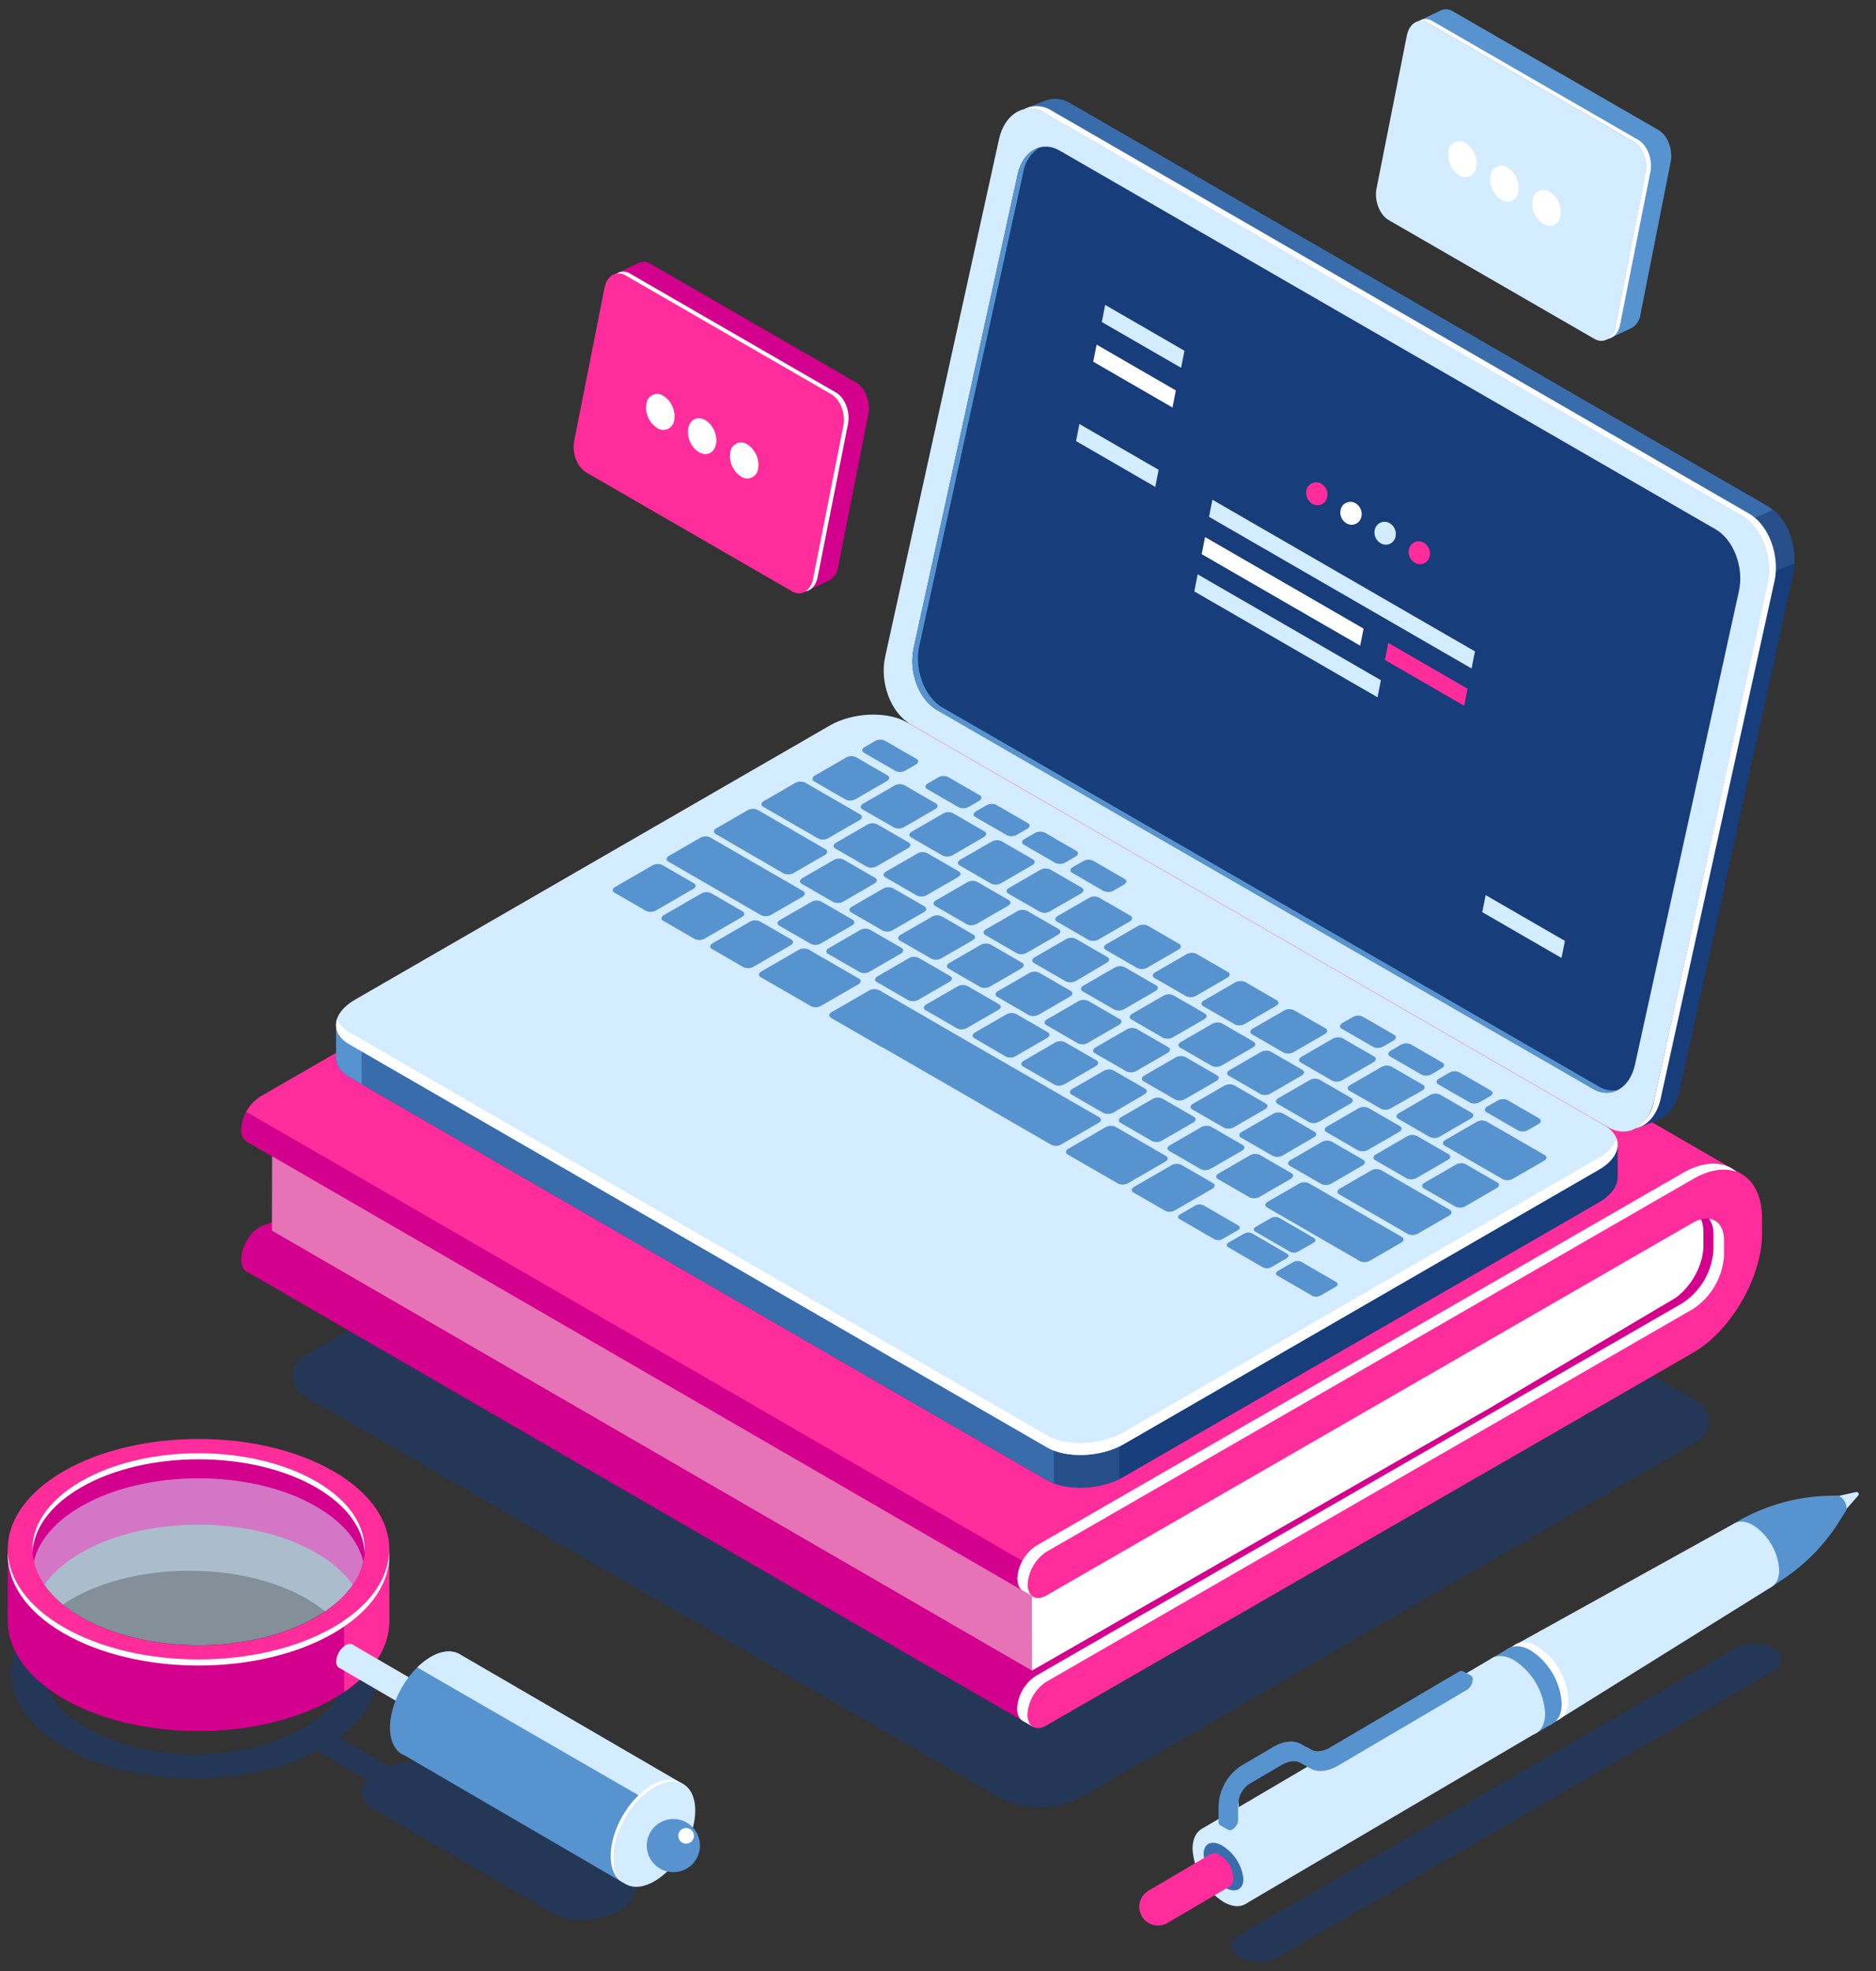 <svg id="Слой_1" data-name="Слой 1" xmlns="http://www.w3.org/2000/svg" viewBox="0 0 428.52 450"><rect x="0" y="0" width="428.52" height="450" fill="#333333" stroke="none"/><defs><style>.cls-1,.cls-6{fill:#173d7a;}.cls-1,.cls-11{opacity:0.5;}.cls-2{fill:#ff2c9c;}.cls-3{fill:#d3008d;}.cls-4{fill:#e573b5;}.cls-5{fill:#fff;}.cls-7{fill:#396caa;}.cls-8{fill:#274f89;}.cls-11,.cls-9{fill:#d4ecff;}.cls-10{fill:#5793ce;}.cls-12{fill:#983be9;}</style></defs><title>Монтажная область 106</title><path class="cls-1" d="M227.43,409.88,69.54,318.72a5.31,5.31,0,0,1,0-9.21l150.13-86.67,168,97a5.32,5.32,0,0,1,0,9.22l-140,80.84A20.17,20.17,0,0,1,227.43,409.88Z"/><path class="cls-2" d="M222.88,174.33c0-10-7-14.11-15.74-9.1L59.47,250.31a9.52,9.52,0,0,0-4.33,7.48c0,2.76,1.93,3.88,4.32,2.5l147.67-85.08c3.92-2.26,7.1-.42,7.1,4.11l0,16.51c2.87-.18,5.74-.18,8.65-.13Z"/><path class="cls-3" d="M59.41,290l147.66-53.81c8.69-5,15.77-17.24,15.78-27.26V195.7c-2.91,0-5.78,0-8.65.13V213.9a15.72,15.72,0,0,1-7.12,12.29L59.41,280a9.57,9.57,0,0,0-4.32,7.49C55.08,290.24,57,291.36,59.41,290Z"/><polygon class="cls-3" points="56.2 290.18 235.84 394.13 387.92 303.43 399.99 285.42 398.74 291.8 395.49 275.1 113.18 285.86 63.44 282.66 56.2 290.18"/><polygon class="cls-4" points="62.16 258.82 62.11 280.93 235.73 381.37 240.42 360.3 62.16 258.82"/><polygon class="cls-2" points="397.75 267.99 218.4 164.23 56.7 258.26 56.37 260.57 235.98 364.48 397.75 267.99"/><path class="cls-5" d="M340.57,321.27l42.17-25c3.56-2.5,6.34-7.55,6.35-11.76l0-3.32c0-2.68-1.12-4.4-2.85-4.91l-83,46.18L235.66,359l.07,22.36Z"/><path class="cls-3" d="M241.73,361.06,63.52,258l-3.78-2.18-3.45-2a8.66,8.66,0,0,0-1.15,4,3,3,0,0,0,1.23,2.77h0l0,0h0L236,364.48Z"/><polygon class="cls-5" points="233.6 392.83 235.84 394.13 236.25 393.41 234.85 392.32 233.6 392.83"/><polygon class="cls-5" points="233.66 363.13 235.95 364.46 235.38 363.21 233.66 363.13"/><path class="cls-2" d="M239.08,354.22l147.67-85.08c8.69-5,15.75-.92,15.74,9.11l0,3.31c0,10-7.09,22.25-15.78,27.26L239,393.9c-2.39,1.37-4.33.26-4.32-2.5a9.54,9.54,0,0,1,4.32-7.48l147.67-85.08a15.76,15.76,0,0,0,7.12-12.3l0-3.31c0-4.52-3.18-6.36-7.1-4.11L239.07,364.2c-2.39,1.38-4.32.26-4.32-2.5A9.56,9.56,0,0,1,239.08,354.22Z"/><path class="cls-5" d="M234.7,391.4a9.54,9.54,0,0,1,4.32-7.48l147.67-85.08a15.76,15.76,0,0,0,7.12-12.3l0-3.31c0-3-1.37-4.76-3.41-5a6,6,0,0,1,1,3.66l0,3.31a15.72,15.72,0,0,1-7.11,12.3L236.66,382.55a9.52,9.52,0,0,0-4.33,7.48c0,2.09,1.11,3.23,2.69,3.07A4,4,0,0,1,234.7,391.4Z"/><path class="cls-5" d="M234.75,361.7a9.56,9.56,0,0,1,4.33-7.48l147.67-85.08c3.74-2.16,7.17-2.62,9.88-1.65-2.89-2.46-7.3-2.57-12.25.28L236.71,352.85a9.61,9.61,0,0,0-4.33,7.48c0,2.09,1.11,3.24,2.69,3.07A4.26,4.26,0,0,1,234.75,361.7Z"/><path class="cls-6" d="M403.78,115.55l-159.33-92a6.43,6.43,0,0,0-5.4-.67h0l-.29.11-.07,0L233,25.23l5.16,2.53c0,.09-.05.18-.07.28L212.09,146.17c-1.3,5.91,1.3,12.81,5.81,15.41l155.49,89.78-.55,6.59,6.29-2.44c2.11-1,3.8-3.23,4.5-6.41l26-118.13C410.88,125.06,408.28,118.15,403.78,115.55Z"/><path class="cls-7" d="M403.78,115.55l-159.33-92a6.43,6.43,0,0,0-5.4-.67h0l-.29.11-.07,0L233,25.23l5.16,2.53c0,.09-.05.18-.07.28l-17.1,77.85,77.95,60.74L408.81,121.9A12.37,12.37,0,0,0,403.78,115.55Z"/><path class="cls-8" d="M397.77,133.71l12.13-5.16c.22-4.7-1.72-9.55-4.92-12.15l-19.19,8.08Z"/><path class="cls-9" d="M367.3,257.32,208,165.33c-4.51-2.6-7.11-9.5-5.81-15.41l26-118.13c1.3-5.91,6-8.6,10.51-6l159.32,92c4.51,2.6,7.11,9.51,5.81,15.42L377.81,251.33C376.51,257.24,371.81,259.92,367.3,257.32Z"/><path class="cls-5" d="M399.48,117.22l-159.32-92a6.31,6.31,0,0,0-6.27-.28,6.55,6.55,0,0,1,4.74.84l159.32,92c4.51,2.6,7.11,9.51,5.81,15.42L377.81,251.33a9,9,0,0,1-4.24,6.26c2.69-.59,4.94-3,5.77-6.82l26-118.13C406.59,126.73,404,119.82,399.48,117.22Z"/><path class="cls-5" d="M363.85,248.53,214,162.06c-4.12-2.38-6.5-8.69-5.31-14.1l23.75-108.1c1.18-5.41,5.49-7.87,9.62-5.48L391.9,120.84c4.12,2.39,6.5,8.7,5.31,14.11l-23.74,108.1C372.28,248.46,368,250.91,363.85,248.53Z"/><path class="cls-6" d="M363.85,248.53,214,162.06c-4.12-2.38-6.5-8.69-5.31-14.1l23.75-108.1c1.18-5.41,5.49-7.87,9.62-5.48L391.9,120.84c4.12,2.39,6.5,8.7,5.31,14.11l-23.74,108.1C372.28,248.46,368,250.91,363.85,248.53Z"/><path class="cls-10" d="M365.15,248,215.31,161.53c-4.12-2.38-6.5-8.69-5.32-14.1l23.75-108.1a8.29,8.29,0,0,1,3.78-5.69c-2.38.61-4.34,2.84-5.08,6.22L208.69,148c-1.19,5.41,1.19,11.72,5.31,14.1l149.85,86.47a5.74,5.74,0,0,0,5.84.21A6,6,0,0,1,365.15,248Z"/><path class="cls-6" d="M369.5,261.33l-21.78-2.88L207.14,177.28c-4.51-2.6-12.38-2.27-17.59.73l-99.62,57.5-13.16-1.74v7.47h0c-.09,1.73.9,3.39,3,4.62l159.33,92c4.5,2.6,12.38,2.28,17.58-.73L365.2,274.5c2.93-1.69,4.39-3.87,4.3-5.92h0Z"/><path class="cls-7" d="M263.87,210l-10-5.77H144.07L89.93,235.51l-13.16-1.74v7.47h0c-.09,1.73.9,3.39,3,4.62l159.33,92a16.37,16.37,0,0,0,9.07,1.7Z"/><path class="cls-10" d="M82.61,234.54l-5.84-.77v7.47h0c-.09,1.73.9,3.39,3,4.62l2.81,1.62Z"/><path class="cls-8" d="M240.73,338.59c4.27,1.62,10.38,1.26,14.94-.93V321H240.73Z"/><path class="cls-9" d="M239.13,330.38l-159.33-92c-4.51-2.6-3.94-7.15,1.26-10.15l108.49-62.61c5.21-3,13.08-3.34,17.59-.73l159.32,92c4.51,2.6,3.94,7.15-1.26,10.15L256.71,329.65C251.51,332.65,243.63,333,239.13,330.38Z"/><path class="cls-5" d="M365.2,264.31,256.71,326.92c-5.2,3-13.08,3.33-17.58.73l-159.33-92A5.88,5.88,0,0,1,77,232.6c-.71,2.13.19,4.29,2.8,5.79l159.33,92c4.5,2.6,12.38,2.27,17.58-.73L365.2,267c3.5-2,4.89-4.73,4.06-7.08A8.49,8.49,0,0,1,365.2,264.31Z"/><path class="cls-10" d="M147.56,207.94l-7.2-4.16c-.58-.34-.51-.92.16-1.31l8.51-4.91a2.49,2.49,0,0,1,2.25-.09l7.21,4.16c.58.33.51.92-.16,1.3l-8.51,4.92A2.54,2.54,0,0,1,147.56,207.94Z"/><path class="cls-10" d="M158.7,214.37l-7.21-4.17c-.58-.33-.51-.91.16-1.3l8.51-4.91a2.52,2.52,0,0,1,2.26-.1l7.21,4.17c.57.33.5.91-.17,1.3l-8.5,4.91A2.52,2.52,0,0,1,158.7,214.37Z"/><path class="cls-10" d="M169.83,220.79l-7.21-4.16c-.58-.33-.51-.92.16-1.3l8.51-4.91a2.52,2.52,0,0,1,2.26-.1l7.21,4.16c.58.34.5.92-.16,1.31l-8.51,4.91A2.48,2.48,0,0,1,169.83,220.79Z"/><path class="cls-10" d="M185.23,215.49,178,211.32c-.58-.33-.51-.91.16-1.3l7.14-4.12a2.52,2.52,0,0,1,2.26-.1l7.21,4.17c.58.33.51.91-.16,1.3l-7.15,4.12A2.49,2.49,0,0,1,185.23,215.49Z"/><path class="cls-10" d="M196.36,221.91l-7.21-4.16c-.58-.33-.51-.92.16-1.3l7.14-4.13a2.54,2.54,0,0,1,2.26-.09l7.21,4.16c.58.34.51.92-.16,1.31l-7.14,4.12A2.48,2.48,0,0,1,196.36,221.91Z"/><path class="cls-10" d="M207.49,228.34l-7.21-4.16c-.58-.34-.5-.92.16-1.3l7.15-4.13a2.51,2.51,0,0,1,2.26-.09l7.2,4.16c.58.33.51.92-.16,1.3l-7.14,4.13A2.51,2.51,0,0,1,207.49,228.34Z"/><path class="cls-10" d="M218.62,234.77l-7.2-4.16c-.58-.34-.51-.92.16-1.31l7.14-4.12a2.48,2.48,0,0,1,2.26-.09l7.21,4.16c.58.33.5.92-.17,1.3l-7.14,4.12A2.52,2.52,0,0,1,218.62,234.77Z"/><path class="cls-10" d="M229.76,241.2,222.55,237c-.58-.33-.51-.91.16-1.3l7.14-4.12a2.52,2.52,0,0,1,2.26-.1l7.21,4.16c.58.34.51.92-.16,1.31L232,241.1A2.49,2.49,0,0,1,229.76,241.2Z"/><path class="cls-10" d="M240.89,247.62l-7.21-4.16c-.58-.33-.51-.92.16-1.3L241,238a2.52,2.52,0,0,1,2.25-.09l7.21,4.16c.58.34.51.92-.16,1.31l-7.14,4.12A2.48,2.48,0,0,1,240.89,247.62Z"/><path class="cls-10" d="M252,254.05l-7.21-4.16c-.58-.34-.5-.92.16-1.31l7.15-4.12a2.51,2.51,0,0,1,2.26-.09l7.2,4.16c.58.33.51.92-.16,1.3L254.28,254A2.54,2.54,0,0,1,252,254.05Z"/><path class="cls-10" d="M263.15,260.48l-7.2-4.16c-.58-.34-.51-.92.16-1.31l7.14-4.12a2.52,2.52,0,0,1,2.26-.1l7.21,4.17c.58.33.5.91-.17,1.3l-7.14,4.12A2.52,2.52,0,0,1,263.15,260.48Z"/><path class="cls-10" d="M274.29,266.91l-7.21-4.17c-.58-.33-.51-.91.16-1.3l7.14-4.12a2.52,2.52,0,0,1,2.26-.1l7.21,4.16c.58.34.51.92-.16,1.31l-7.15,4.12A2.49,2.49,0,0,1,274.29,266.91Z"/><path class="cls-10" d="M285.42,273.33l-7.21-4.16c-.58-.33-.51-.92.16-1.3l7.15-4.13a2.52,2.52,0,0,1,2.25-.09l7.21,4.16c.58.34.51.92-.16,1.31l-7.14,4.12A2.51,2.51,0,0,1,285.42,273.33Z"/><path class="cls-10" d="M201.63,212.44l-7.21-4.16c-.58-.33-.51-.92.16-1.3l7.15-4.13a2.52,2.52,0,0,1,2.25-.09l7.21,4.16c.58.34.51.92-.16,1.31l-7.14,4.12A2.48,2.48,0,0,1,201.63,212.44Z"/><path class="cls-10" d="M190.33,205.92l-7.21-4.16c-.58-.34-.5-.92.16-1.31l7.15-4.12a2.48,2.48,0,0,1,2.26-.09l7.2,4.16c.58.33.51.92-.16,1.3l-7.14,4.13A2.54,2.54,0,0,1,190.33,205.92Z"/><path class="cls-10" d="M179,199.39l-15.52-9c-.58-.33-.51-.92.16-1.3l7.14-4.13a2.54,2.54,0,0,1,2.26-.09l15.53,9c.58.34.5.92-.17,1.31l-7.14,4.12A2.52,2.52,0,0,1,179,199.39Z"/><path class="cls-10" d="M186.92,191.44l-12.6-7.27c-.57-.34-.5-.92.17-1.31l7.14-4.12a2.52,2.52,0,0,1,2.26-.1l12.6,7.28c.58.33.5.92-.16,1.3l-7.15,4.13A2.54,2.54,0,0,1,186.92,191.44Z"/><path class="cls-10" d="M212.76,218.87l-7.21-4.16c-.58-.34-.5-.92.17-1.31l7.14-4.12a2.51,2.51,0,0,1,2.26-.09l7.2,4.16c.58.33.51.92-.16,1.3L215,218.78A2.54,2.54,0,0,1,212.76,218.87Z"/><path class="cls-10" d="M223.89,225.3l-7.2-4.16c-.58-.34-.51-.92.16-1.31l7.14-4.12a2.52,2.52,0,0,1,2.26-.1l7.21,4.17c.58.33.5.91-.16,1.3l-7.15,4.12A2.52,2.52,0,0,1,223.89,225.3Z"/><path class="cls-10" d="M235,231.73l-7.21-4.17c-.58-.33-.51-.91.16-1.3l7.14-4.12a2.52,2.52,0,0,1,2.26-.1l7.21,4.16c.58.34.51.92-.16,1.31l-7.14,4.12A2.52,2.52,0,0,1,235,231.73Z"/><path class="cls-10" d="M246.16,238.15,239,234c-.58-.33-.51-.92.16-1.3l7.15-4.13a2.52,2.52,0,0,1,2.25-.09l7.21,4.16c.58.34.51.92-.16,1.31l-7.14,4.12A2.48,2.48,0,0,1,246.16,238.15Z"/><path class="cls-10" d="M257.29,244.58l-7.21-4.16c-.58-.34-.5-.92.17-1.31l7.14-4.12a2.48,2.48,0,0,1,2.26-.09l7.21,4.16c.57.33.5.92-.17,1.3l-7.14,4.13A2.54,2.54,0,0,1,257.29,244.58Z"/><path class="cls-10" d="M268.42,251l-7.2-4.16c-.58-.34-.51-.92.16-1.31l7.14-4.12a2.52,2.52,0,0,1,2.26-.1l7.21,4.17c.58.33.5.91-.16,1.3l-7.15,4.12A2.52,2.52,0,0,1,268.42,251Z"/><path class="cls-10" d="M279.56,257.43l-7.21-4.16c-.58-.33-.51-.91.16-1.3l7.14-4.12a2.52,2.52,0,0,1,2.26-.1l7.21,4.16c.58.34.51.92-.16,1.31l-7.14,4.12A2.48,2.48,0,0,1,279.56,257.43Z"/><path class="cls-10" d="M290.69,263.86l-7.21-4.16c-.58-.33-.51-.92.16-1.3l7.15-4.13a2.49,2.49,0,0,1,2.25-.09l7.21,4.16c.58.34.51.92-.16,1.3L293,263.77A2.51,2.51,0,0,1,290.69,263.86Z"/><path class="cls-10" d="M301.82,270.29l-7.21-4.16c-.58-.34-.5-.92.17-1.31l7.14-4.12a2.48,2.48,0,0,1,2.26-.09l7.21,4.16c.57.33.5.92-.17,1.3l-7.14,4.13A2.54,2.54,0,0,1,301.82,270.29Z"/><path class="cls-10" d="M321.61,281.72l-15.73-9.09c-.57-.33-.5-.91.17-1.3l7.14-4.12a2.52,2.52,0,0,1,2.26-.1l15.73,9.08c.58.34.5.92-.17,1.31l-7.14,4.12A2.52,2.52,0,0,1,321.61,281.72Z"/><path class="cls-10" d="M343.29,269.2,330,261.54c-.58-.34-.5-.92.16-1.31l7.15-4.12a2.46,2.46,0,0,1,2.25-.09l13.28,7.66c.58.34.51.92-.16,1.31l-7.14,4.12A2.48,2.48,0,0,1,343.29,269.2Z"/><path class="cls-10" d="M232.26,217.61l-7.21-4.16c-.58-.33-.51-.92.16-1.3l7.14-4.13a2.54,2.54,0,0,1,2.26-.09l7.21,4.16c.58.34.51.92-.16,1.31l-7.14,4.12A2.48,2.48,0,0,1,232.26,217.61Z"/><path class="cls-10" d="M220.85,211l-7.21-4.17c-.58-.33-.51-.91.16-1.3l7.14-4.12a2.52,2.52,0,0,1,2.26-.1l7.21,4.16c.58.34.51.92-.16,1.31l-7.14,4.12A2.52,2.52,0,0,1,220.85,211Z"/><path class="cls-10" d="M209.44,204.44l-7.21-4.16c-.58-.34-.51-.92.16-1.31l7.14-4.12a2.48,2.48,0,0,1,2.26-.09l7.21,4.16c.58.33.51.92-.16,1.3l-7.14,4.12A2.52,2.52,0,0,1,209.44,204.44Z"/><path class="cls-10" d="M198,197.85l-7.21-4.16c-.58-.33-.51-.92.16-1.3l7.15-4.13a2.49,2.49,0,0,1,2.25-.09l7.21,4.16c.58.33.51.92-.16,1.3l-7.14,4.13A2.51,2.51,0,0,1,198,197.85Z"/><path class="cls-10" d="M243.39,224l-7.21-4.16c-.58-.34-.5-.92.16-1.31l7.15-4.12a2.46,2.46,0,0,1,2.25-.09l7.21,4.16c.58.33.51.92-.16,1.3L245.65,224A2.54,2.54,0,0,1,243.39,224Z"/><path class="cls-10" d="M254.52,230.47l-7.21-4.16c-.57-.34-.5-.92.17-1.31l7.14-4.12a2.52,2.52,0,0,1,2.26-.1l7.21,4.17c.57.33.5.91-.17,1.3l-7.14,4.12A2.52,2.52,0,0,1,254.52,230.47Z"/><path class="cls-10" d="M265.66,236.9l-7.21-4.17c-.58-.33-.51-.91.16-1.3l7.14-4.12a2.52,2.52,0,0,1,2.26-.1l7.21,4.16c.58.34.5.92-.16,1.31l-7.15,4.12A2.5,2.5,0,0,1,265.66,236.9Z"/><path class="cls-10" d="M276.79,243.32l-7.21-4.16c-.58-.33-.51-.92.16-1.3l7.14-4.13a2.54,2.54,0,0,1,2.26-.09l7.21,4.16c.58.34.51.92-.16,1.31l-7.14,4.12A2.51,2.51,0,0,1,276.79,243.32Z"/><path class="cls-10" d="M287.92,249.75l-7.21-4.16c-.58-.34-.5-.92.16-1.31l7.15-4.12a2.46,2.46,0,0,1,2.25-.09l7.21,4.16c.58.33.51.92-.16,1.3l-7.14,4.13A2.54,2.54,0,0,1,287.92,249.75Z"/><path class="cls-10" d="M299.05,256.18,291.84,252c-.57-.34-.5-.92.17-1.31l7.14-4.12a2.52,2.52,0,0,1,2.26-.1l7.21,4.17c.57.33.5.91-.17,1.3l-7.14,4.12A2.52,2.52,0,0,1,299.05,256.18Z"/><path class="cls-10" d="M310.19,262.6,303,258.44c-.58-.33-.51-.92.16-1.3l7.14-4.12a2.52,2.52,0,0,1,2.26-.1l7.21,4.16c.58.34.5.92-.16,1.31l-7.15,4.12A2.46,2.46,0,0,1,310.19,262.6Z"/><path class="cls-10" d="M321.32,269l-7.21-4.16c-.58-.33-.51-.92.16-1.3l7.14-4.13a2.51,2.51,0,0,1,2.26-.09l7.21,4.16c.58.34.51.92-.16,1.3l-7.14,4.13A2.51,2.51,0,0,1,321.32,269Z"/><path class="cls-10" d="M332.45,275.46l-7.21-4.16c-.58-.34-.5-.92.16-1.31l7.15-4.12a2.46,2.46,0,0,1,2.25-.09l7.21,4.16c.58.33.51.92-.16,1.3l-7.14,4.13A2.54,2.54,0,0,1,332.45,275.46Z"/><path class="cls-10" d="M226.4,201.72l-7.21-4.17c-.58-.33-.51-.91.16-1.3l7.14-4.12a2.52,2.52,0,0,1,2.26-.1l7.21,4.16c.58.34.5.92-.16,1.31l-7.15,4.12A2.49,2.49,0,0,1,226.4,201.72Z"/><path class="cls-10" d="M215.32,195.32l-7.21-4.16c-.58-.34-.51-.92.16-1.31l7.14-4.12a2.48,2.48,0,0,1,2.26-.09l7.21,4.16c.58.33.51.92-.16,1.3l-7.14,4.13A2.54,2.54,0,0,1,215.32,195.32Z"/><path class="cls-10" d="M204.24,188.92,197,184.76c-.58-.33-.5-.92.16-1.3l7.15-4.12a2.52,2.52,0,0,1,2.26-.1l7.2,4.16c.58.34.51.92-.16,1.31l-7.14,4.12A2.48,2.48,0,0,1,204.24,188.92Z"/><path class="cls-10" d="M193.16,182.53l-7.2-4.16c-.58-.34-.51-.92.16-1.31l7.14-4.12a2.48,2.48,0,0,1,2.26-.09l7.21,4.16c.58.33.5.92-.17,1.3l-7.14,4.13A2.54,2.54,0,0,1,193.16,182.53Z"/><path class="cls-10" d="M204.55,176l-7.2-4.16c-.58-.33-.51-.92.16-1.3l2.36-1.37a2.54,2.54,0,0,1,2.26-.09l7.21,4.16c.58.34.5.92-.17,1.31l-2.36,1.36A2.48,2.48,0,0,1,204.55,176Z"/><path class="cls-10" d="M219,184.3l-7.21-4.16c-.58-.34-.5-.92.16-1.31l2.36-1.36a2.48,2.48,0,0,1,2.26-.09l7.21,4.16c.58.33.51.92-.16,1.3l-2.36,1.37A2.54,2.54,0,0,1,219,184.3Z"/><path class="cls-10" d="M230,190.67l-7.21-4.16c-.58-.34-.5-.92.16-1.31l2.37-1.36a2.49,2.49,0,0,1,2.25-.1l7.21,4.17c.58.33.51.91-.16,1.3l-2.36,1.36A2.52,2.52,0,0,1,230,190.67Z"/><path class="cls-10" d="M241.07,197l-7.21-4.17c-.58-.33-.5-.91.17-1.3l2.36-1.36a2.52,2.52,0,0,1,2.26-.1l7.2,4.17c.58.33.51.91-.16,1.3l-2.36,1.36A2.52,2.52,0,0,1,241.07,197Z"/><path class="cls-10" d="M252.1,203.41l-7.21-4.17c-.57-.33-.5-.91.17-1.3l2.36-1.36a2.52,2.52,0,0,1,2.26-.1l7.2,4.16c.58.34.51.92-.16,1.31l-2.36,1.36A2.52,2.52,0,0,1,252.1,203.41Z"/><path class="cls-10" d="M313.69,239l-7.21-4.16c-.58-.34-.51-.92.16-1.31l2.36-1.36a2.51,2.51,0,0,1,2.26-.09l7.21,4.16c.58.33.51.92-.16,1.3L316,238.87A2.54,2.54,0,0,1,313.69,239Z"/><path class="cls-10" d="M324.72,245.33l-7.21-4.16c-.58-.34-.51-.92.16-1.31L320,238.5a2.48,2.48,0,0,1,2.26-.09l7.21,4.16c.58.33.51.92-.16,1.3L327,245.24A2.54,2.54,0,0,1,324.72,245.33Z"/><path class="cls-10" d="M335.75,251.7l-7.21-4.16c-.58-.34-.51-.92.16-1.31l2.36-1.36a2.48,2.48,0,0,1,2.26-.09l7.21,4.16c.58.33.51.92-.16,1.3L338,251.6A2.52,2.52,0,0,1,335.75,251.7Z"/><path class="cls-10" d="M346.78,258.07l-7.21-4.16c-.58-.34-.5-.92.16-1.31l2.37-1.36a2.49,2.49,0,0,1,2.25-.1l7.21,4.17c.58.33.51.91-.16,1.3L349,258A2.52,2.52,0,0,1,346.78,258.07Z"/><path class="cls-10" d="M237.53,208.14,230.32,204c-.58-.33-.51-.92.16-1.3l7.14-4.13a2.54,2.54,0,0,1,2.26-.09l7.21,4.16c.58.34.51.92-.16,1.31l-7.14,4.12A2.48,2.48,0,0,1,237.53,208.14Z"/><path class="cls-10" d="M248.66,214.57l-7.21-4.16c-.58-.34-.5-.92.16-1.31l7.15-4.12a2.46,2.46,0,0,1,2.25-.09l7.21,4.16c.58.33.51.92-.16,1.3l-7.14,4.13A2.54,2.54,0,0,1,248.66,214.57Z"/><path class="cls-10" d="M259.79,221l-7.21-4.16c-.57-.34-.5-.92.17-1.31l7.14-4.12a2.52,2.52,0,0,1,2.26-.1l7.21,4.17c.57.33.5.91-.17,1.3l-7.14,4.12A2.52,2.52,0,0,1,259.79,221Z"/><path class="cls-10" d="M270.93,227.42l-7.21-4.16c-.58-.33-.51-.91.16-1.3l7.14-4.12a2.52,2.52,0,0,1,2.26-.1l7.21,4.16c.58.34.5.92-.16,1.31l-7.15,4.12A2.46,2.46,0,0,1,270.93,227.42Z"/><path class="cls-10" d="M282.06,233.85l-7.21-4.16c-.58-.33-.51-.92.16-1.3l7.14-4.13a2.51,2.51,0,0,1,2.26-.09l7.21,4.16c.58.34.51.92-.16,1.3l-7.14,4.13A2.51,2.51,0,0,1,282.06,233.85Z"/><path class="cls-10" d="M293.19,240.28,286,236.12c-.58-.34-.5-.92.16-1.31l7.15-4.12a2.46,2.46,0,0,1,2.25-.09l7.21,4.16c.58.33.51.92-.16,1.3l-7.14,4.13A2.54,2.54,0,0,1,293.19,240.28Z"/><path class="cls-10" d="M304.32,246.71l-7.21-4.16c-.57-.34-.5-.92.17-1.31l7.14-4.12a2.52,2.52,0,0,1,2.26-.1l7.21,4.17c.58.33.5.91-.17,1.3l-7.14,4.12A2.52,2.52,0,0,1,304.32,246.71Z"/><path class="cls-10" d="M315.46,253.13,308.25,249c-.58-.33-.51-.92.16-1.3l7.14-4.13a2.54,2.54,0,0,1,2.26-.09l7.21,4.16c.58.34.51.92-.16,1.31L317.71,253A2.46,2.46,0,0,1,315.46,253.13Z"/><path class="cls-10" d="M326.59,259.56l-7.21-4.16c-.58-.33-.51-.92.16-1.3l7.14-4.13a2.51,2.51,0,0,1,2.26-.09l7.21,4.16c.58.33.51.92-.16,1.3l-7.14,4.13A2.51,2.51,0,0,1,326.59,259.56Z"/><path class="cls-10" d="M173.88,208.94l-21.23-12.26c-.58-.34-.51-.92.16-1.3l7.15-4.13a2.49,2.49,0,0,1,2.25-.09l21.23,12.26c.58.33.51.91-.16,1.3l-7.14,4.12A2.52,2.52,0,0,1,173.88,208.94Z"/><path class="cls-10" d="M310.65,287.9l-21.23-12.26c-.58-.33-.51-.92.16-1.3l7.14-4.13a2.54,2.54,0,0,1,2.26-.09l21.23,12.26c.58.33.51.91-.16,1.3l-7.14,4.12A2.52,2.52,0,0,1,310.65,287.9Z"/><path class="cls-10" d="M266.13,276.39l-7.21-4.16c-.58-.33-.51-.92.16-1.3l8.51-4.92a2.54,2.54,0,0,1,2.26-.09l7.21,4.16c.57.34.5.92-.17,1.31l-8.5,4.91A2.51,2.51,0,0,1,266.13,276.39Z"/><path class="cls-10" d="M185.28,229.72l-11.53-6.66c-.58-.33-.5-.92.17-1.3l8.5-4.92a2.54,2.54,0,0,1,2.26-.09l11.53,6.66c.58.33.51.91-.16,1.3l-8.51,4.91A2.52,2.52,0,0,1,185.28,229.72Z"/><path class="cls-10" d="M255.4,270.2l-11.53-6.66c-.58-.33-.5-.92.16-1.3l8.51-4.91a2.52,2.52,0,0,1,2.26-.1l11.53,6.66c.58.33.51.92-.16,1.3l-8.51,4.92A2.54,2.54,0,0,1,255.4,270.2Z"/><path class="cls-10" d="M201.34,239l-11.52-6.66c-.58-.33-.51-.91.16-1.3l8.51-4.91a2.49,2.49,0,0,1,2.25-.1l11.53,6.66c.58.33.51.92-.16,1.3l-8.51,4.92A2.54,2.54,0,0,1,201.34,239Z"/><path class="cls-10" d="M200.82,226.07,251,255a.69.69,0,0,1,0,1.3l-8.68,5a2.48,2.48,0,0,1-2.25,0l-50.13-28.94Z"/><path class="cls-10" d="M297.24,288.05l8,4.63c.47.28.42.75-.13,1.07l-3.48,2a2.06,2.06,0,0,1-1.85.08l-8-4.64c-.48-.27-.42-.75.13-1.07l3.48-2A2.05,2.05,0,0,1,297.24,288.05Z"/><path class="cls-10" d="M286,281.56l8,4.64c.47.27.41.75-.14,1.07l-3.48,2a2.09,2.09,0,0,1-1.85.08l-8-4.64c-.47-.27-.41-.75.13-1.07l3.48-2A2.08,2.08,0,0,1,286,281.56Z"/><path class="cls-10" d="M274.88,275.14l8,4.63c.48.28.42.76-.13,1.07l-3.48,2a2.06,2.06,0,0,1-1.85.08l-8-4.64c-.48-.27-.42-.75.13-1.07l3.48-2A2.05,2.05,0,0,1,274.88,275.14Z"/><path class="cls-10" d="M292.16,278l8,4.63c.48.28.42.75-.13,1.07l-3.48,2a2.06,2.06,0,0,1-1.85.08l-8-4.64c-.48-.27-.42-.75.13-1.07l3.48-2A2.05,2.05,0,0,1,292.16,278Z"/><polygon class="cls-9" points="336.14 152.6 276.17 117.98 276.94 114.08 336.91 148.7 336.14 152.6"/><polygon class="cls-9" points="314.66 159.18 272.8 135.01 273.57 131.11 315.43 155.28 314.66 159.18"/><polygon class="cls-5" points="310.7 147.4 274.49 126.5 275.26 122.6 311.47 143.5 310.7 147.4"/><polygon class="cls-2" points="334.45 161.12 316.35 150.66 317.12 146.76 335.22 157.22 334.45 161.12"/><polygon class="cls-9" points="269.79 83.97 251.68 73.51 252.45 69.61 270.56 80.07 269.79 83.97"/><polygon class="cls-5" points="267.82 93.03 249.72 82.57 250.49 78.67 268.59 89.13 267.82 93.03"/><polygon class="cls-9" points="356.69 218.69 338.58 208.23 339.36 204.34 357.46 214.79 356.69 218.69"/><polygon class="cls-9" points="263.89 111.15 245.79 100.69 246.56 96.79 264.66 107.25 263.89 111.15"/><path class="cls-2" d="M303,114a2.26,2.26,0,0,1-3.25,1,2.85,2.85,0,0,1-1.17-3.56,2.26,2.26,0,0,1,3.26-1A2.82,2.82,0,0,1,303,114Z"/><path class="cls-5" d="M310.81,118.46a2.26,2.26,0,0,1-3.25,1,2.84,2.84,0,0,1-1.17-3.56,2.27,2.27,0,0,1,3.26-1A2.84,2.84,0,0,1,310.81,118.46Z"/><path class="cls-9" d="M318.61,123a2.25,2.25,0,0,1-3.25,1,2.83,2.83,0,0,1-1.17-3.55,2.27,2.27,0,0,1,3.26-1A2.84,2.84,0,0,1,318.61,123Z"/><path class="cls-2" d="M326.41,127.46a2.25,2.25,0,0,1-3.25,1,2.81,2.81,0,0,1-1.17-3.55,2.26,2.26,0,0,1,3.26-1A2.82,2.82,0,0,1,326.41,127.46Z"/><path class="cls-1" d="M405.15,376.28a9.7,9.7,0,0,0-8.78,0L283.12,441.69c-2.42,1.4-2.42,3.67,0,5.07a9.7,9.7,0,0,0,8.78,0l113.25-65.41C407.57,380,407.57,377.68,405.15,376.28Z"/><path class="cls-9" d="M424.5,340.85h0a.49.49,0,0,0-.53-.23l-6.85,1.49,2.69,4.59,4.63-5.27A.48.48,0,0,0,424.5,340.85Z"/><path class="cls-10" d="M421.8,344.24a3.41,3.41,0,0,0-1.57-2.67,1.1,1.1,0,0,0-1-.13,43.82,43.82,0,0,0-22.53,6l-.49.29,8.51,14.48,2.51-1.67A43.74,43.74,0,0,0,420.33,347l1.08-1.76A1.14,1.14,0,0,0,421.8,344.24Z"/><path class="cls-9" d="M406.4,358.38a13.12,13.12,0,0,0-6-10.23c-3.29-1.87-5.94-.32-5.91,3.47a13.1,13.1,0,0,0,6,10.23C403.78,363.72,406.43,362.17,406.4,358.38Z"/><polygon class="cls-9" points="354.19 393.7 404.69 362.24 396.18 347.76 344.13 376.59 354.19 393.7"/><path class="cls-9" d="M356.21,389.14a15.51,15.51,0,0,0-7.11-12.09c-3.89-2.21-7-.37-7,4.1a15.51,15.51,0,0,0,7.1,12.1C353.12,395.45,356.24,393.61,356.21,389.14Z"/><path class="cls-9" d="M353.33,390.83a15.53,15.53,0,0,0-7.11-12.09c-3.89-2.21-7-.37-7,4.1a15.53,15.53,0,0,0,7.11,12.1C350.24,397.15,353.36,395.31,353.33,390.83Z"/><rect class="cls-9" x="274.13" y="396.55" width="77.5" height="19.84" transform="translate(-162.83 214.6) rotate(-30.45)"/><path class="cls-9" d="M286.52,430.1A15.53,15.53,0,0,0,279.41,418c-3.89-2.21-7-.37-7,4.1a15.49,15.49,0,0,0,7.1,12.1C283.43,436.42,286.55,434.58,286.52,430.1Z"/><path class="cls-7" d="M284,428.67a10.26,10.26,0,0,0-4.81-7.34c-2.5-1.42-4.4-.43-4.24,2.21a10.24,10.24,0,0,0,4.8,7.35C282.25,432.31,284.15,431.31,284,428.67Z"/><path class="cls-5" d="M356.72,388.84a15.51,15.51,0,0,0-7.11-12.09,5.49,5.49,0,0,0-4.17-.78c1.26-1.32,3.33-1.48,5.69-.14a15.5,15.5,0,0,1,7.11,12.09c0,2.68-1.09,4.4-2.81,4.89A5.58,5.58,0,0,0,356.72,388.84Z"/><path class="cls-10" d="M356.72,388.84a15.51,15.51,0,0,0-7.11-12.09c-1.95-1.11-3.7-1.2-5-.45l-3.78,2.22,1.8,3.07a15.84,15.84,0,0,0,6.45,11l1.8,3.06,3.79-2.22h0C356,392.66,356.73,391.08,356.72,388.84Z"/><path class="cls-9" d="M352.93,391.07a15.53,15.53,0,0,0-7.11-12.1c-3.89-2.2-7-.37-7,4.11A15.48,15.48,0,0,0,346,395.17C349.84,397.38,353,395.54,352.93,391.07Z"/><path class="cls-2" d="M280.85,430.66l-4.34-7.38-14.16,8.32a4.28,4.28,0,0,0-1.52,5.86h0a4.28,4.28,0,0,0,5.86,1.52Z"/><path class="cls-2" d="M281.72,428.69a6.66,6.66,0,0,0-3.07-5.21c-1.67-1-3-.16-3,1.77a6.68,6.68,0,0,0,3.07,5.21C280.39,431.42,281.74,430.62,281.72,428.69Z"/><path class="cls-10" d="M297.46,402.64l-2.12-1.2c-1.22-.69-2.84-.52-4.54.49l-7.28,4.27a5.56,5.56,0,0,0-2.47,4.36l0,3.64a3.07,3.07,0,0,1-.73,1.83l.27,1.69-1.82-1h0a.91.91,0,0,1-.43-.88l0-3.64a11.53,11.53,0,0,1,5.14-9.08l7.28-4.28c2.43-1.43,4.73-1.67,6.46-.69l2.12,1.2c1.22.7,2.84.52,4.55-.48l29.33-17.24a1,1,0,0,1,1-.1h0l1.81,1-1.55.59a3,3,0,0,1-1.21,1.6L303.92,402C301.49,403.38,299.2,403.63,297.46,402.64Z"/><path class="cls-10" d="M297.18,402.49c-1.22-.69-2.84-.52-4.55.49l-7.27,4.28a5.52,5.52,0,0,0-2.47,4.35l0,3.64a3,3,0,0,1-1.34,2.36c-.75.44-1.36.1-1.37-.77l0-3.64a11.54,11.54,0,0,1,5.14-9.08l7.28-4.28c2.43-1.43,4.72-1.67,6.46-.69l2.12,1.21c1.22.69,2.84.51,4.55-.49l29.33-17.24c.74-.44,1.35-.09,1.36.77a3,3,0,0,1-1.34,2.36L305.76,403c-2.43,1.42-4.73,1.67-6.46.69Z"/><path class="cls-5" d="M282.8,412.21l0,3.64s0,0,0,.08a2.35,2.35,0,0,0,.11-.68l0-3.64c0-.1,0-.21,0-.32A3.67,3.67,0,0,0,282.8,412.21Z"/><path class="cls-1" d="M14,365.26A14.09,14.09,0,0,0,15.74,369c-9.3,7.83-7.93,18.62,4.12,25.57,13.6,7.85,35.65,7.85,49.25,0,10-5.79,12.65-14.22,7.89-21.41a19.78,19.78,0,0,0,3.39-3.65c8.67,8.41,7.71,19.22-2.87,27.11l11.28,6.6c4.26-1.51,9.51-1.41,12.75.46l41,23.68c3.88,2.24,3.39,6.16-1.09,8.74s-11.26,2.87-15.14.63L85.32,413c-2.94-1.7-3.37-4.36-1.45-6.68L72.49,399.7c-16.43,8.62-41.82,8.37-57.68-.78C-1.25,389.65-1.52,374.73,14,365.26Z"/><path class="cls-11" d="M18.51,343.89c14.82-8.56,38.86-8.56,53.68,0,6.15,3.55,9.74,8,10.79,12.63-.93,4.08-3.83,8-8.72,11.34A31.1,31.1,0,0,0,70.11,365c-14.82-8.56-38.86-8.56-53.68,0-.73.42-1.42.86-2.07,1.31-3.64-3-5.86-6.34-6.64-9.8C8.77,351.9,12.36,347.44,18.51,343.89Z"/><path class="cls-3" d="M83.88,363.36l-5.79-7.56L60.5,347.63l-15.15-1.34-17.74,2.17-12.32,6.36-7.86,5L6,351.67l2.65-9.42s6.73-4.45,7.14-4.86,15.73-5.9,15.73-5.9l15.31-1L59.16,332l12.51,3.72,8.28,5.8,6.21,7.86.69,9.83Z"/><polygon class="cls-3" points="1.77 353.66 1.77 369.56 6.02 362.67 1.77 353.66"/><path class="cls-3" d="M72.19,354.48c-14.82-8.56-38.86-8.56-53.68,0-4.67,2.69-7.86,5.91-9.59,9.33-1.31-1.17-3-2.09-3.69-3.66a30.07,30.07,0,0,1,9.3-8c17-9.83,44.62-9.83,61.64,0a30.94,30.94,0,0,1,8.73,7.2,13.18,13.18,0,0,1-3.11,4.43C80.06,360.4,76.86,357.18,72.19,354.48Z"/><path class="cls-11" d="M18.51,343.89c14.82-8.56,38.86-8.56,53.68,0,6.15,3.55,9.74,8,10.79,12.63-1,4.62-4.64,9.08-10.79,12.63-14.82,8.56-38.86,8.56-53.69,0-6.14-3.54-9.73-8-10.78-12.63C8.77,351.9,12.36,347.44,18.51,343.89Z"/><path class="cls-3" d="M5.23,360.15a5.38,5.38,0,0,0,1.33,1.72v-.17L10.5,364l4.83,4.49,6.69,3,9.24,3.31,8.21,1.93,11.31.49,7.31-.76,14.48-3.79L82,364.32c-.08-.17-.14-.33-.22-.5a13.18,13.18,0,0,0,3.11-4.43q.38.48.72,1l3.31-6.89V370h0c0,6.44-4.24,12.89-12.75,17.8-17,9.83-44.62,9.83-61.64,0C1.59,380.3-1.5,369.31,5.23,360.15Z"/><path class="cls-2" d="M78.6,367.33l3.41-3c-.08-.17-.14-.33-.22-.5a13.18,13.18,0,0,0,3.11-4.43q.38.48.72,1l3.31-6.89V370h0c0,5.79-3.43,11.58-10.32,16.26Z"/><path class="cls-2" d="M14.53,371.45c17,9.82,44.62,9.82,61.64,0s17-25.76,0-35.59-44.62-9.82-61.64,0S-2.49,361.62,14.53,371.45Zm4-33.29c14.82-8.56,38.86-8.56,53.68,0s14.83,22.43,0,31-38.86,8.56-53.69,0S3.68,346.72,18.51,338.16Z"/><polygon class="cls-9" points="104.67 389.48 80.52 375.42 77.31 380.63 101.57 394.76 104.67 389.48"/><path class="cls-12" d="M101,393.37c0,1.38,1,1.94,2.16,1.25a4.78,4.78,0,0,0,2.17-3.75c0-1.38-1-1.94-2.17-1.25A4.8,4.8,0,0,0,101,393.37Z"/><path class="cls-12" d="M101,393.37c0,1.38,1,1.94,2.16,1.25a4.78,4.78,0,0,0,2.17-3.75c0-1.38-1-1.94-2.17-1.25A4.8,4.8,0,0,0,101,393.37Z"/><path class="cls-9" d="M76.79,379.31c0,1.38,1,1.94,2.17,1.25a4.78,4.78,0,0,0,2.17-3.75c0-1.38-1-1.94-2.17-1.25A4.78,4.78,0,0,0,76.79,379.31Z"/><path class="cls-10" d="M89.08,394.39c0-5.94,4.17-13.17,9.31-16.14,2.64-1.52,5-1.62,6.71-.57h0l51.07,29.69-13.35,22.71L92.29,400.65a4.45,4.45,0,0,1-1-.56l0,0h0C89.91,399,89.08,397,89.08,394.39Z"/><path class="cls-9" d="M152.47,413.65l-57.16-33a15.93,15.93,0,0,1,3.08-2.4c2.64-1.52,5-1.62,6.71-.57h0l51.07,29.69Z"/><ellipse class="cls-9" cx="149.5" cy="418.71" rx="13.18" ry="7.61" transform="translate(-287.87 338.81) rotate(-60)"/><path class="cls-10" d="M147.74,421.32a6.07,6.07,0,1,0,6.07-6.07A6.07,6.07,0,0,0,147.74,421.32Z"/><circle class="cls-5" cx="156.72" cy="419.09" r="1.79"/><path class="cls-5" d="M148.81,407.56c2.75-1.59,5.22-1.63,6.92-.42-1.65-.77-3.83-.57-6.23.82-5.15,3-9.32,10.19-9.32,16.13,0,2.77.91,4.75,2.39,5.8-1.89-.88-3.08-3-3.08-6.2C139.49,417.75,143.66,410.53,148.81,407.56Z"/><path class="cls-5" d="M18.51,338.16c14.82-8.56,38.86-8.56,53.68,0,7.72,4.45,11.41,10.35,11.09,16.19-.29-5.37-4-10.69-11.09-14.8-14.82-8.56-38.86-8.56-53.68,0-7.11,4.11-10.8,9.43-11.09,14.8C7.09,348.51,10.79,342.62,18.51,338.16Z"/><path class="cls-5" d="M14.53,371.45c17,9.82,44.62,9.82,61.64,0,8.2-4.74,12.44-10.89,12.73-17.1.32,6.67-3.92,13.4-12.73,18.49-17,9.83-44.62,9.83-61.64,0-8.82-5.1-13-11.83-12.74-18.5C2.09,360.56,6.33,366.71,14.53,371.45Z"/><path class="cls-3" d="M195.57,87.33l-47-27.12a2.83,2.83,0,0,0-2.66-.2v0l-5.61,2.64,3.34,1.17L136.87,98c-.55,2.78.69,6,2.78,7.22l44.92,25.92-.8,4,5.66-2.65h0a4.1,4.1,0,0,0,2-3l6.92-34.93C198.9,91.77,197.66,88.54,195.57,87.33Z"/><path class="cls-2" d="M180.94,135l-47-27.13c-2.09-1.2-3.33-4.44-2.78-7.22l6.92-34.93c.55-2.78,2.69-4.06,4.78-2.86l47,27.13c2.09,1.2,3.34,4.43,2.79,7.22l-6.93,34.93C185.17,134.94,183,136.22,180.94,135Z"/><path class="cls-5" d="M190.93,89.59l-47-27.13a2.81,2.81,0,0,0-3.08,0,3,3,0,0,1,2,.39l47,27.13c2.09,1.2,3.34,4.43,2.79,7.22l-6.93,34.93A4.32,4.32,0,0,1,184,135c1.3-.22,2.39-1.38,2.76-3.25l6.93-34.93C194.27,94,193,90.79,190.93,89.59Z"/><path class="cls-5" d="M154,95.86a2.49,2.49,0,0,1-3.9,1.83,5.49,5.49,0,0,1-2.44-5.49,2.48,2.48,0,0,1,3.89-1.83A5.51,5.51,0,0,1,154,95.86Z"/><ellipse class="cls-5" cx="160.38" cy="99.57" rx="3.04" ry="4.25" transform="translate(-26.05 69.92) rotate(-22.8)"/><path class="cls-5" d="M173.16,106.94a2.48,2.48,0,0,1-3.9,1.83,5.5,5.5,0,0,1-2.44-5.49,2.48,2.48,0,0,1,3.89-1.83A5.52,5.52,0,0,1,173.16,106.94Z"/><path class="cls-10" d="M378.83,29.68l-47-27.12a2.85,2.85,0,0,0-2.67-.2v0L323.58,5l3.34,1.17-6.78,34.22c-.56,2.78.69,6,2.78,7.22l44.91,25.92-.79,4,5.66-2.65h0a4.12,4.12,0,0,0,2-3l6.92-34.93C382.17,34.12,380.92,30.89,378.83,29.68Z"/><path class="cls-9" d="M364.21,77.37l-47-27.13c-2.08-1.2-3.33-4.44-2.78-7.22l6.93-34.93c.55-2.78,2.69-4.06,4.78-2.86l47,27.12c2.09,1.21,3.33,4.44,2.78,7.23L369,74.51C368.44,77.29,366.3,78.57,364.21,77.37Z"/><path class="cls-5" d="M374.2,31.93l-47-27.12a2.81,2.81,0,0,0-3.08,0,3,3,0,0,1,2,.39l47,27.12c2.09,1.21,3.33,4.44,2.78,7.23L369,74.51a4.33,4.33,0,0,1-1.7,2.83c1.31-.22,2.4-1.38,2.77-3.25L377,39.16C377.53,36.37,376.29,33.14,374.2,31.93Z"/><path class="cls-5" d="M337.21,38.21A2.48,2.48,0,0,1,333.32,40a5.51,5.51,0,0,1-2.45-5.49,2.48,2.48,0,0,1,3.9-1.83A5.5,5.5,0,0,1,337.21,38.21Z"/><path class="cls-5" d="M346.82,43.75a2.49,2.49,0,0,1-3.9,1.83,5.51,5.51,0,0,1-2.44-5.49,2.48,2.48,0,0,1,3.89-1.83A5.52,5.52,0,0,1,346.82,43.75Z"/><path class="cls-5" d="M356.42,49.29a2.48,2.48,0,0,1-3.89,1.83,5.52,5.52,0,0,1-2.45-5.49A2.49,2.49,0,0,1,354,43.8,5.51,5.51,0,0,1,356.42,49.29Z"/></svg>
